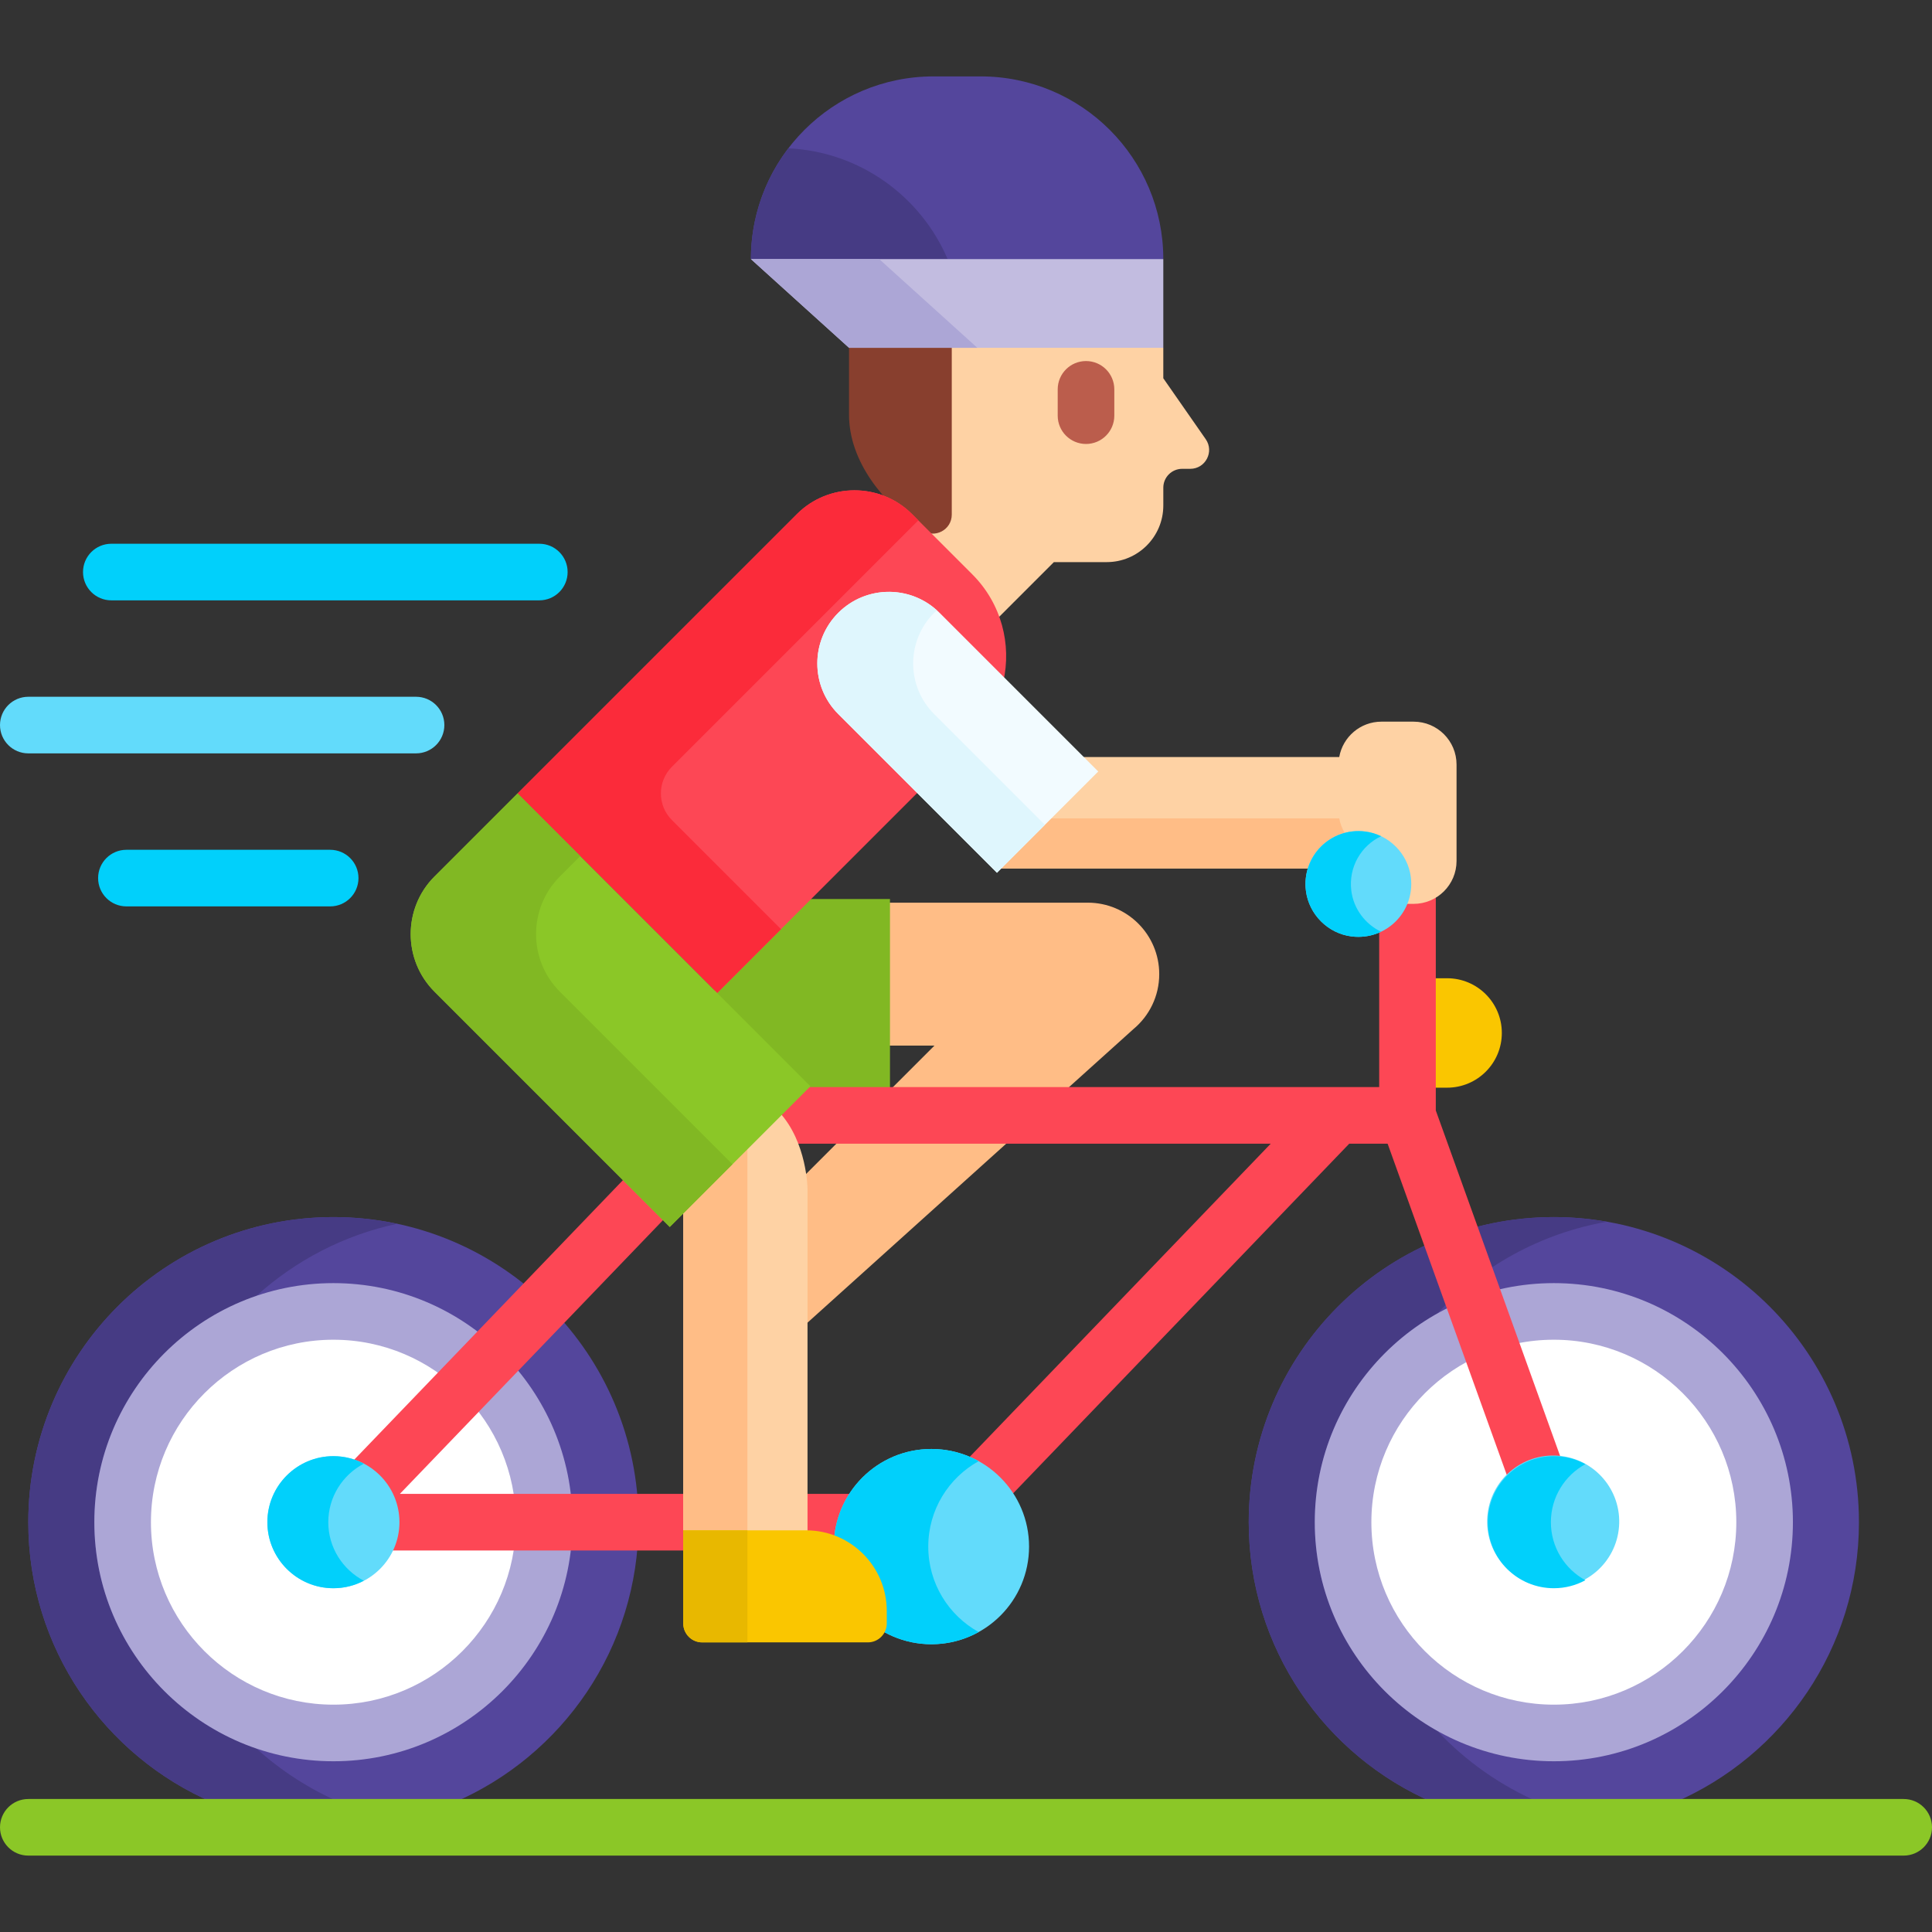 <svg id="Capa_1" enable-background="new 0 0 512 512" height="512" viewBox="0 0 512 512" width="512" xmlns="http://www.w3.org/2000/svg"><rect x="0" y="0" width="512" height="512" fill="#333333" stroke="none"/><g><path d="m379.5 288.246h4c8.008 0 14.5-6.492 14.5-14.5 0-8.008-6.492-14.5-14.5-14.5h-4z" fill="#fac600"/><g><path d="m319.528 116.388-11.241-16.143v-8.079l-4.621-1h-51.439c-.552 0-1 .448-1 1v44.225c0 1.109-.436 2.135-1.227 2.888-.753.717-1.771 1.129-2.793 1.129-.091 0-.183-.003-.274-.01-.024-.001-.048-.002-.072-.002-.389 0-.746.227-.909.584-.173.38-.093.828.203 1.123l10.818 10.817c3.235 3.235 5.623 7.088 7.068 11.29l15.243-15.243h14.005c8.284 0 15-6.716 15-15v-4.722c0-2.761 2.239-5 5-5h2.138c4.038.001 6.41-4.542 4.101-7.857z" fill="#fed2a4"/><path d="m302.201 69.659 6.086-1c0-26.738-21.675-48.413-48.413-48.413h-12.461c-26.738 0-48.413 21.675-48.413 48.413l6.635 1z" fill="#54469c"/><g><path d="m213 315.003v36.412l54.765-49.328h-45.115l-9.904 9.904c.234 1.812.254 2.976.254 3.012z" fill="#ffbd86"/><g><path d="m288.273 239.217h-53.42v37.873h12.795l-11.998 11.998h46.547l18.164-16.36c4.182-3.474 6.848-8.712 6.848-14.574 0-10.46-8.477-18.937-18.936-18.937z" fill="#ffbd86"/></g></g><path d="m213.554 238.25-24.913 24.913 24.718 24.717-1.207 1.208h23.702v-50.838z" fill="#81b823"/><path d="m56.561 477.754h63.592c28.847-12.352 49.061-40.991 49.061-74.357 0-44.655-36.2-80.857-80.858-80.857-44.656 0-80.856 36.202-80.856 80.857 0 33.366 20.214 62.006 49.061 74.357z" fill="#54469c"/><path d="m56.561 477.754h33.826c-8.287-3.548-15.863-8.437-22.454-14.397-24.941-8.519-42.933-32.17-42.933-59.96s17.992-51.441 42.933-59.96c10.36-9.368 23.146-16.104 37.316-19.116-5.45-1.159-11.098-1.781-16.893-1.781-44.656 0-80.856 36.202-80.856 80.857 0 33.366 20.214 62.006 49.061 74.357z" fill="#463b84"/><g><path d="m88.356 459.254c-30.799 0-55.856-25.058-55.856-55.857s25.057-55.857 55.856-55.857c30.8 0 55.857 25.057 55.857 55.857s-25.057 55.857-55.857 55.857z" fill="#fff"/><path d="m88.356 466.754c-34.935 0-63.356-28.421-63.356-63.357 0-34.935 28.421-63.357 63.356-63.357 34.936 0 63.357 28.422 63.357 63.357.001 34.936-28.421 63.357-63.357 63.357zm0-111.714c-26.664 0-48.356 21.693-48.356 48.357 0 26.665 21.692 48.357 48.356 48.357 26.665 0 48.357-21.693 48.357-48.357.001-26.664-21.692-48.357-48.357-48.357z" fill="#aca6d6"/></g><path d="m379.989 477.754h63.591c28.847-12.352 49.061-40.991 49.061-74.357 0-44.655-36.2-80.857-80.856-80.857s-80.857 36.202-80.857 80.857c0 33.366 20.214 62.006 49.061 74.357z" fill="#54469c"/><path d="m379.989 477.754h28.159c-10.384-4.435-19.658-10.966-27.271-19.08-19.343-10.859-32.449-31.561-32.449-55.278 0-23.716 13.106-44.418 32.449-55.277 11.717-12.487 27.349-21.259 44.944-24.341-4.561-.799-9.246-1.239-14.036-1.239-44.656 0-80.857 36.202-80.857 80.857 0 33.367 20.214 62.007 49.061 74.358z" fill="#463b84"/><g><circle cx="411.784" cy="403.397" fill="#fff" r="55.857"/></g><g><g><path d="m411.784 466.754c-34.935 0-63.356-28.422-63.356-63.357s28.421-63.357 63.356-63.357 63.356 28.422 63.356 63.357c.001 34.936-28.421 63.357-63.356 63.357zm0-111.714c-26.664 0-48.356 21.693-48.356 48.357 0 26.665 21.692 48.357 48.356 48.357s48.356-21.693 48.356-48.357c.001-26.664-21.692-48.357-48.356-48.357z" fill="#aca6d6"/></g></g><g fill="#fd4755"><path d="m380.5 294.28v-57.58c-1.671 1.153-3.693 1.832-5.873 1.832h-2.354c-.545 1.57-1.383 3.04-2.525 4.334-1.195 1.355-2.648 2.423-4.249 3.173v42.048h-152.347l-7.336 7.336.591.702c1.808 2.148 3.121 4.578 4.074 6.961h126.279l-80.508 83.759c4.766 1.956 8.791 5.35 11.539 9.64l89.775-93.4h10.163l32.034 89.045c3.013-3.213 7.281-5.235 12.023-5.235.709 0 1.402.06 2.087.147z"/><g><path d="m105.968 395.897 70.42-73.262-10.609-10.609-72.649 75.581c6.777 2.053 11.726 8.352 11.726 15.79 0 2.702-.665 5.247-1.821 7.5h79.037v-15z"/><path d="m213 395.897v10.659l.983.016c2.858.047 5.573.703 8.035 1.827.27-4.615 1.792-8.898 4.248-12.503h-13.266z"/></g></g><g><path d="m272.711 409.866c0 14.289-11.585 25.874-25.875 25.874s-25.874-11.585-25.874-25.874c0-14.29 11.584-25.875 25.874-25.875s25.875 11.585 25.875 25.875z" fill="#62dbfb"/></g><g><path d="m246 409.866c0-9.748 5.393-18.233 13.355-22.645-3.71-2.056-7.977-3.23-12.519-3.23-14.29 0-25.874 11.585-25.874 25.875 0 14.289 11.584 25.874 25.874 25.874 4.542 0 8.809-1.174 12.519-3.23-7.962-4.411-13.355-12.897-13.355-22.644z" fill="#01d0fb"/></g><path d="m213.646 406.554c.119 0 .235.016.354.018v-91.578s-.12-12.281-7.491-20.263l-25.437 25.437v85.386l1.319 1z" fill="#fed2a4"/><path d="m198.072 303.168-17 17v85.386h17z" fill="#ffbd86"/><path d="m228.053 91.167-3.053 1v17.71c0 12.426 9.075 23.497 19.415 30.656 3.3 2.285 7.812-.128 7.812-4.141v-45.225z" fill="#883f2e"/><g><path d="m235 430.246c0 2.75-2.25 5-5 5h-43.928c-2.75 0-5-2.25-5-5v-24.691h32.574c11.793 0 21.354 9.56 21.354 21.354z" fill="#fac600"/></g><g><path d="m198.072 405.554h-17v24.691c0 2.75 2.25 5 5 5h12z" fill="#e8b800"/></g><path d="m222.862 188.534c-3.396-3.396-5.266-7.911-5.266-12.713s1.87-9.317 5.266-12.713 7.911-5.266 12.713-5.266c4.803 0 9.317 1.87 12.713 5.266l17.589 17.589c2.257-9.925-.472-20.754-8.2-28.482l-15.985-15.985c-8.386-8.386-22.108-8.386-30.494 0l-74.037 74.036c.034.033.063.068.096.101l52.797 52.796 53.717-53.718z" fill="#fd4755"/><g><path d="m243.365 137.901-1.672-1.672c-8.386-8.386-22.108-8.386-30.494 0l-74.037 74.036v.005l52.894 52.893 16.919-16.919-28.904-28.907c-3.905-3.905-3.905-10.237 0-14.142z" fill="#fb2b3a"/></g><g><g><path d="m214.773 287.88-77.516-77.514c-.033-.033-.062-.068-.097-.102l-22.031 22.032c-8.386 8.386-8.386 22.109 0 30.494l62.367 62.367z" fill="#8bc727"/></g></g><g><path d="m148.356 262.791c-8.386-8.385-8.386-22.108 0-30.494l5.416-5.416-16.514-16.514c-.033-.033-.062-.068-.097-.102l-22.031 22.032c-8.386 8.386-8.386 22.109 0 30.494l62.367 62.367 16.613-16.614z" fill="#81b823"/></g><g><path d="m208.923 39.305c-6.221 8.144-9.923 18.314-9.923 29.354h52.125c-7.097-16.615-23.216-28.452-42.202-29.354z" fill="#463b84"/></g><g><path d="m199 68.659 26 23.508h83.287v-23.508z" fill="#c2bce0"/></g><g><path d="m199 68.659 26 23.508h34l-26-23.508z" fill="#aca6d6"/></g><g><path d="m287.804 117.656c-4.142 0-7.5-3.358-7.5-7.5v-6.974c0-4.142 3.358-7.5 7.5-7.5s7.5 3.358 7.5 7.5v6.974c0 4.142-3.358 7.5-7.5 7.5z" fill="#bb5d4c"/></g></g><g><path d="m374.627 191.246h-8.53c-5.6 0-10.245 4.052-11.188 9.382h-69.101l3.824 3.824-25.427 25.427-1.205-1.206v1.478h84.637c.542-1.632 1.402-3.157 2.584-4.496 2.472-2.802 6.03-4.409 9.764-4.409.562 0 1.134.036 1.699.107 5.769.728 10.483 5.444 11.209 11.213.307 2.442-.052 4.821-1.006 6.966h2.74c6.281 0 11.373-5.092 11.373-11.373v-25.541c0-6.281-5.092-11.372-11.373-11.372z" fill="#fed2a4"/><g><g><path d="m356.367 220.737c-.705-1.17-1.21-2.474-1.457-3.869h-77.695l-13.01 13.01-1.205-1.205v1.478h83.604c1.409-4.592 5.102-8.169 9.763-9.414z" fill="#ffbd86"/></g></g><g><path d="m291.047 204.451-42.051-42.051c-7.412-7.412-19.429-7.412-26.841 0-7.412 7.412-7.412 19.429 0 26.841l42.051 42.051z" fill="#f2fbff"/></g><g><path d="m247.559 189.241c-7.412-7.412-7.412-19.429 0-26.841.231-.231.479-.433.718-.649-7.45-6.734-18.942-6.532-26.123.649-7.412 7.412-7.412 19.429 0 26.841l42.051 42.051 12.702-12.702z" fill="#dff6fd"/></g></g><g><path d="m88.357 420.897c-9.649 0-17.5-7.851-17.5-17.5s7.85-17.5 17.5-17.5 17.5 7.85 17.5 17.5-7.851 17.5-17.5 17.5z" fill="#62dbfb"/></g><g><path d="m87 403.397c0-6.738 3.833-12.588 9.428-15.512-2.418-1.263-5.16-1.988-8.072-1.988-9.649 0-17.5 7.85-17.5 17.5s7.85 17.5 17.5 17.5c2.912 0 5.654-.725 8.072-1.988-5.595-2.923-9.428-8.774-9.428-15.512z" fill="#01d0fb"/></g><g><ellipse cx="411.784" cy="403.397" fill="#62dbfb" rx="17.5" ry="17.5" transform="matrix(.077 -.997 .997 .077 -22.283 782.714)"/></g><g><path d="m411 403.397c0-6.638 3.696-12.412 9.142-15.378-2.484-1.353-5.331-2.122-8.358-2.122-9.665 0-17.5 7.835-17.5 17.5s7.835 17.5 17.5 17.5c3.027 0 5.874-.77 8.358-2.122-5.446-2.966-9.142-8.74-9.142-15.378z" fill="#01d0fb"/></g><g><path d="m373.885 232.441c1.154 9.169-6.558 16.877-15.727 15.72-6.246-.789-11.289-5.835-12.074-12.081-1.153-9.168 6.557-16.875 15.724-15.719 6.247.788 11.291 5.833 12.077 12.08z" fill="#62dbfb"/></g><path d="m358.115 236.08c-.798-6.344 2.651-11.984 7.887-14.476-1.304-.624-2.713-1.056-4.193-1.243-9.168-1.157-16.877 6.55-15.724 15.719.786 6.247 5.828 11.292 12.074 12.081 2.824.357 5.508-.133 7.839-1.243-4.201-2.01-7.284-6.071-7.883-10.838z" fill="#01d0fb"/><path d="m504.5 491.754h-497c-4.142 0-7.5-3.358-7.5-7.5s3.358-7.5 7.5-7.5h497c4.142 0 7.5 3.358 7.5 7.5s-3.358 7.5-7.5 7.5z" fill="#8bc727"/><g><path d="m142.927 144.099h-113.427c-4.142 0-7.5 3.358-7.5 7.5s3.358 7.5 7.5 7.5h113.427c4.142 0 7.5-3.358 7.5-7.5s-3.358-7.5-7.5-7.5z" fill="#01d0fb"/><path d="m110.26 184.651h-102.76c-4.142 0-7.5 3.358-7.5 7.5s3.358 7.5 7.5 7.5h102.76c4.142 0 7.5-3.358 7.5-7.5s-3.358-7.5-7.5-7.5z" fill="#62dbfb"/><path d="m87.5 225.204h-54c-4.142 0-7.5 3.358-7.5 7.5s3.358 7.5 7.5 7.5h54c4.142 0 7.5-3.358 7.5-7.5s-3.358-7.5-7.5-7.5z" fill="#01d0fb"/></g></g></svg>
